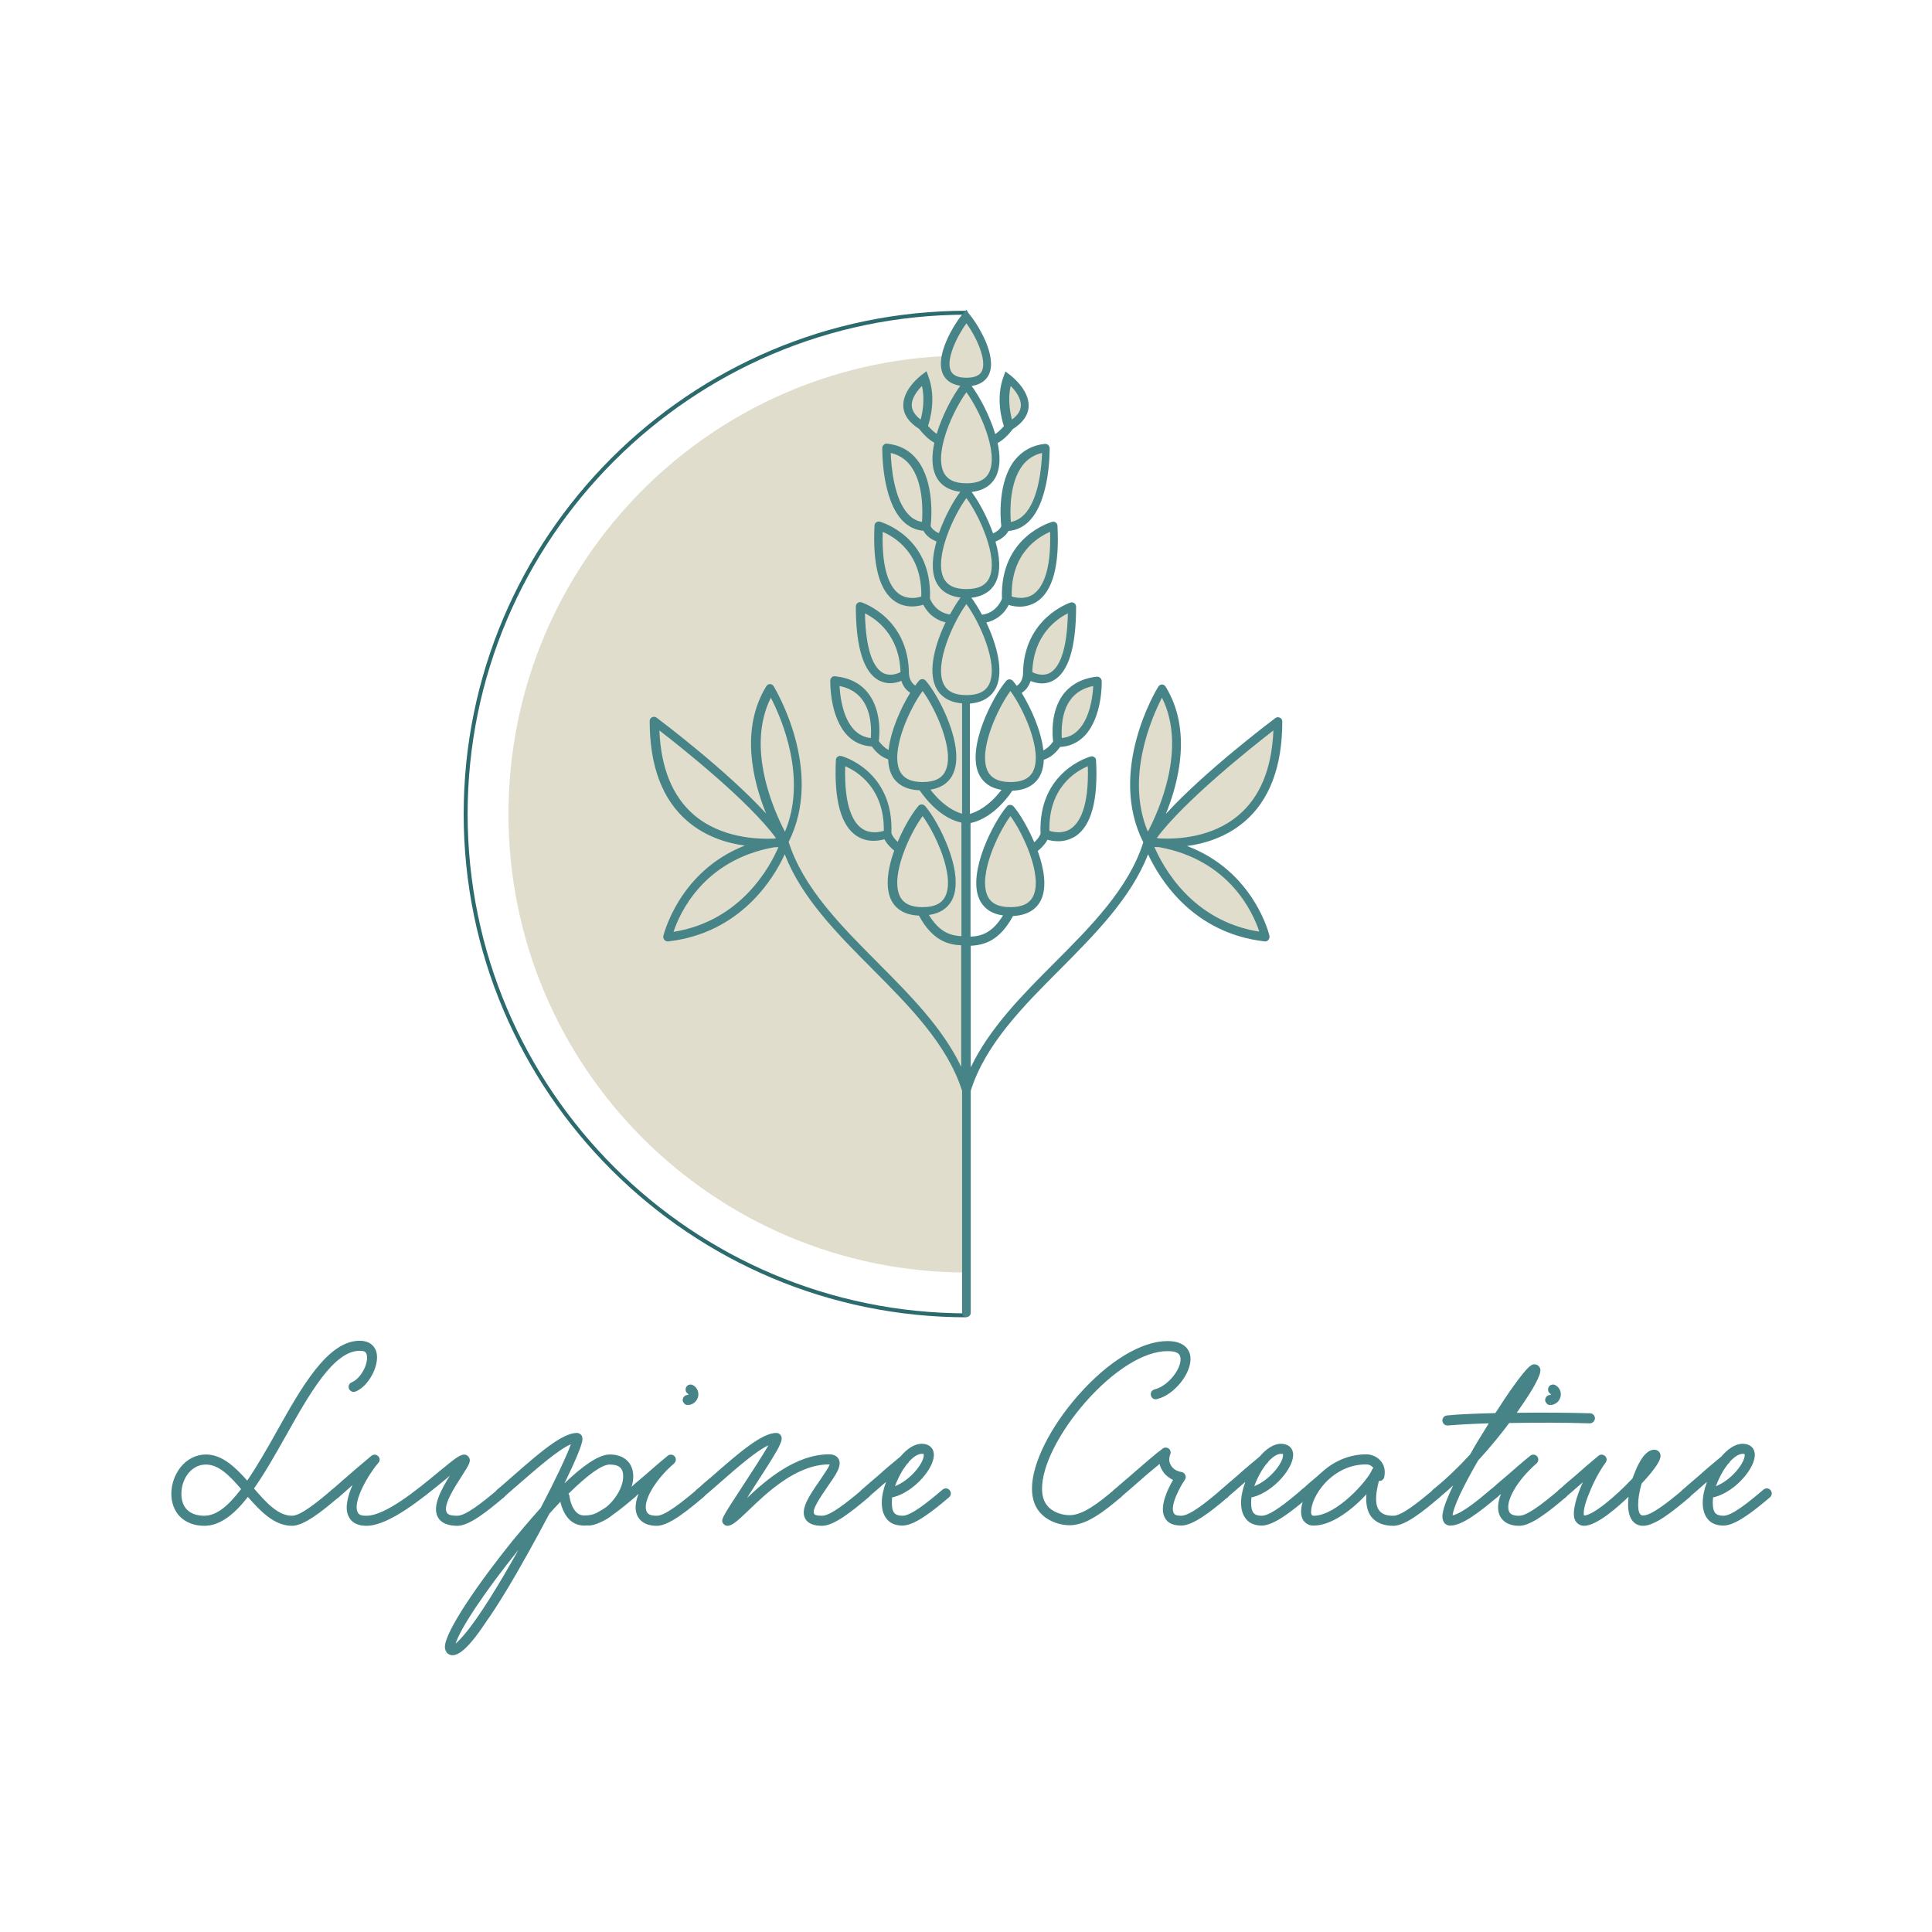 <svg xmlns="http://www.w3.org/2000/svg" xmlns:xlink="http://www.w3.org/1999/xlink" width="500" zoomAndPan="magnify" viewBox="0 0 375 375" height="500" preserveAspectRatio="xMidYMid meet" version="1.0"><defs><g/><clipPath id="9cb78568f6"><path d="M 90 60 L 188 60 L 188 256 L 90 256 Z M 90 60 " clip-rule="nonzero"/></clipPath><clipPath id="1879d0b12e"><path d="M 90.051 255.758 L 89.945 60.008 L 187.445 59.953 L 187.551 255.703 Z M 90.051 255.758 " clip-rule="nonzero"/></clipPath><clipPath id="6170081e14"><path d="M 90.051 255.758 L 89.945 60.008 L 320.195 59.883 L 320.301 255.633 Z M 90.051 255.758 " clip-rule="nonzero"/></clipPath><clipPath id="8a91a418d7"><path d="M 98 68 L 188 68 L 188 247 L 98 247 Z M 98 68 " clip-rule="nonzero"/></clipPath><clipPath id="3283431b71"><path d="M 90.051 255.758 L 89.945 60.008 L 187.445 59.953 L 187.551 255.703 Z M 90.051 255.758 " clip-rule="nonzero"/></clipPath><clipPath id="8e6e22fa3a"><path d="M 90.051 255.758 L 89.945 60.008 L 320.195 59.883 L 320.301 255.633 Z M 90.051 255.758 " clip-rule="nonzero"/></clipPath><clipPath id="fa420768d7"><path d="M 126.102 60 L 249 60 L 249 255.746 L 126.102 255.746 Z M 126.102 60 " clip-rule="nonzero"/></clipPath></defs><g clip-path="url(#9cb78568f6)"><g clip-path="url(#1879d0b12e)"><g clip-path="url(#6170081e14)"><path fill="#2b6b6e" d="M 90 158.051 C 90.027 211.918 133.871 255.715 187.738 255.688 L 319.887 255.617 C 320.098 255.617 320.27 255.445 320.27 255.234 L 320.164 60.629 C 320.164 60.418 319.992 60.246 319.781 60.246 L 187.633 60.316 C 133.766 60.34 89.969 104.191 90 158.051 Z M 319.398 61.012 L 319.504 254.852 L 187.738 254.922 C 134.293 254.949 90.793 211.496 90.766 158.051 C 90.734 104.609 134.191 61.105 187.633 61.078 L 319.398 61.008 Z M 319.398 61.012 " fill-opacity="1" fill-rule="nonzero"/></g></g></g><g clip-path="url(#8a91a418d7)"><g clip-path="url(#3283431b71)"><g clip-path="url(#8e6e22fa3a)"><path fill="#e1ddcc" d="M 187.637 69.008 L 311.477 68.941 L 311.574 246.926 L 187.734 246.992 C 138.582 247.02 98.719 207.199 98.695 158.047 C 98.668 108.902 138.488 69.035 187.637 69.008 Z M 187.637 69.008 " fill-opacity="1" fill-rule="nonzero"/></g></g></g><path fill="#e1ddcc" d="M 200.453 164.801 C 202.645 170.523 203.062 176.918 196.121 176.918 C 185.18 176.918 192.5 161.18 196.121 157.016 C 197.426 158.527 199.191 161.559 200.453 164.801 Z M 196.121 152.637 C 207.062 152.637 199.738 136.898 196.121 132.734 C 192.5 136.898 185.18 152.637 196.121 152.637 Z M 202.855 161.855 C 202.855 161.855 212.91 166.652 211.941 147.547 C 211.941 147.547 202.266 150.07 202.855 161.855 Z M 195.531 116.363 C 195.531 116.363 205.59 121.164 204.621 102.059 C 204.621 102.102 194.984 104.582 195.531 116.363 Z M 208.156 117.797 C 208.156 117.797 199.527 120.488 199.527 130.969 C 199.527 130.969 208.156 136.816 208.156 117.797 Z M 205.379 144.137 C 213.332 144.137 213.078 132.188 213.078 132.188 C 203.484 133.238 205.379 144.137 205.379 144.137 Z M 195.406 102.184 C 203.359 102.184 203.105 86.91 203.105 86.91 C 193.512 87.961 195.406 102.184 195.406 102.184 Z M 195.742 73.445 C 194.102 77.945 195.953 82.785 195.953 82.785 C 202.98 78.746 195.742 73.445 195.742 73.445 Z M 225.535 133.703 C 225.535 133.703 215.73 149.691 222.758 163.285 C 222.758 163.285 233.234 146.242 225.535 133.703 Z M 224.988 163.578 C 230.922 163.875 248.047 162.781 248.047 140.016 C 248.047 140.016 228.773 154.488 223.051 163.285 C 222.926 163.285 222.84 163.242 222.715 163.242 C 222.715 163.242 227.809 179.82 245.566 181.84 C 245.605 181.883 242.199 166.652 224.988 163.578 Z M 191.746 123.141 C 191.703 123.016 191.617 122.844 191.574 122.719 C 191.449 122.426 191.324 122.172 191.238 121.918 C 191.113 121.668 190.988 121.371 190.859 121.121 C 190.734 120.867 190.609 120.617 190.48 120.363 C 189.516 118.469 188.461 116.871 187.621 115.902 C 186.777 116.871 185.727 118.469 184.758 120.363 C 184.633 120.617 184.508 120.867 184.379 121.121 C 184.254 121.371 184.129 121.668 184 121.918 C 183.875 122.172 183.75 122.469 183.664 122.719 C 183.625 122.844 183.539 123.016 183.496 123.141 C 181.141 128.988 180.469 135.766 187.664 135.766 C 194.859 135.766 194.059 128.988 191.746 123.141 Z M 187.578 115.23 C 194.73 115.23 194.059 108.453 191.746 102.605 C 191.703 102.48 191.617 102.312 191.574 102.184 C 191.449 101.891 191.324 101.637 191.238 101.387 C 191.113 101.133 190.988 100.836 190.859 100.586 C 190.734 100.332 190.609 100.082 190.48 99.828 C 189.516 97.934 188.461 96.336 187.621 95.367 C 186.777 96.336 185.727 97.934 184.758 99.828 C 184.633 100.082 184.508 100.332 184.379 100.586 C 184.254 100.836 184.129 101.133 184 101.387 C 183.875 101.637 183.75 101.934 183.664 102.184 C 183.625 102.312 183.539 102.48 183.496 102.605 C 181.098 108.414 180.426 115.23 187.578 115.23 Z M 187.578 94.652 C 194.73 94.652 194.059 87.879 191.746 82.027 C 191.703 81.902 191.617 81.734 191.574 81.605 C 191.449 81.312 191.324 81.059 191.238 80.809 C 191.113 80.555 190.988 80.262 190.859 80.008 C 190.734 79.754 190.609 79.504 190.48 79.25 C 189.516 77.355 188.461 75.758 187.621 74.789 C 186.777 75.758 185.727 77.355 184.758 79.25 C 184.633 79.504 184.508 79.754 184.379 80.008 C 184.254 80.262 184.129 80.555 184 80.809 C 183.875 81.059 183.75 81.355 183.664 81.605 C 183.625 81.734 183.539 81.902 183.496 82.027 C 181.098 87.879 180.426 94.652 187.578 94.652 Z M 179.035 152.637 C 189.977 152.637 182.656 136.898 179.035 132.734 C 175.461 136.898 168.137 152.637 179.035 152.637 Z M 163.215 147.547 C 162.246 166.652 172.305 161.855 172.305 161.855 C 172.895 150.07 163.215 147.547 163.215 147.547 Z M 179.625 116.363 C 180.172 104.582 170.535 102.059 170.535 102.059 C 169.57 121.164 179.625 116.363 179.625 116.363 Z M 167.043 117.797 C 167.043 136.816 175.672 130.969 175.672 130.969 C 175.629 120.488 167.043 117.797 167.043 117.797 Z M 169.777 144.137 C 169.777 144.137 171.672 133.238 162.078 132.188 C 162.078 132.188 161.824 144.137 169.777 144.137 Z M 179.75 102.184 C 179.75 102.184 181.645 87.961 172.051 86.91 C 172.051 86.91 171.797 102.184 179.75 102.184 Z M 174.703 164.801 C 172.516 170.523 172.094 176.918 179.035 176.918 C 189.977 176.918 182.656 161.18 179.035 157.016 C 177.73 158.527 175.965 161.559 174.703 164.801 Z M 152.398 163.285 C 159.426 149.691 149.621 133.703 149.621 133.703 C 141.922 146.242 152.398 163.285 152.398 163.285 Z M 127.109 140.016 C 127.109 162.781 144.234 163.875 150.168 163.578 C 133 166.652 129.551 181.84 129.551 181.84 C 147.309 179.82 152.398 163.242 152.398 163.242 C 152.273 163.242 152.188 163.285 152.062 163.285 C 146.383 154.488 127.109 140.016 127.109 140.016 Z M 179.203 82.742 C 179.203 82.742 181.098 77.902 179.414 73.402 C 179.414 73.445 172.219 78.746 179.203 82.742 Z M 187.578 74.16 C 195.363 74.16 190.145 64.355 187.578 61.41 C 185.012 64.355 179.793 74.16 187.578 74.16 Z M 187.578 74.16 " fill-opacity="1" fill-rule="nonzero"/><g clip-path="url(#fa420768d7)"><path fill="#468487" d="M 230.414 164.211 C 233.867 163.746 237.992 162.484 241.484 159.539 C 246.406 155.375 248.891 148.809 248.891 140.055 C 248.891 139.719 248.719 139.426 248.426 139.297 C 248.133 139.172 247.793 139.172 247.543 139.383 C 246.867 139.887 233.949 149.609 226.293 157.98 C 228.816 151.754 231.383 141.656 226.25 133.281 C 226.082 133.027 225.828 132.859 225.535 132.859 C 225.238 132.859 224.988 133.027 224.82 133.281 C 224.398 133.953 214.93 149.652 221.914 163.496 C 219.098 172.414 211.73 179.82 204.621 186.934 C 198.395 193.16 192.039 199.598 188.422 207.172 L 188.422 183.566 C 191.07 183.441 194.016 182.598 196.625 177.801 C 199.992 177.633 201.465 175.992 202.098 174.605 C 203.23 172.121 202.645 168.543 201.422 165.18 C 201.969 164.715 202.812 163.957 203.316 162.988 C 203.863 163.156 204.578 163.285 205.422 163.285 C 206.43 163.285 207.609 163.031 208.746 162.316 C 211.816 160.297 213.164 155.332 212.742 147.59 C 212.742 147.336 212.617 147.082 212.406 146.957 C 212.195 146.832 211.941 146.746 211.691 146.832 C 211.605 146.875 201.465 149.609 201.969 161.812 C 201.758 162.441 201.254 163.031 200.75 163.496 C 199.488 160.508 197.887 157.855 196.711 156.508 C 196.375 156.129 195.742 156.129 195.449 156.508 C 192.797 159.582 187.746 169.43 190.102 174.562 C 190.691 175.824 191.953 177.34 194.691 177.676 C 192.629 181.043 190.523 181.715 188.379 181.801 L 188.379 159.75 C 189.895 159.453 193.219 158.234 196.5 153.48 C 199.906 153.352 201.379 151.672 202.012 150.281 C 202.391 149.441 202.559 148.473 202.602 147.461 C 203.402 147.211 204.621 146.621 205.758 144.98 C 207.609 144.895 209.164 144.18 210.469 142.875 C 213.961 139.297 213.879 132.48 213.836 132.188 C 213.836 131.934 213.711 131.723 213.543 131.555 C 213.375 131.387 213.121 131.344 212.91 131.344 C 210.09 131.641 207.902 132.82 206.387 134.754 C 203.906 138.078 204.242 142.625 204.41 143.926 C 203.695 144.938 203.023 145.398 202.516 145.652 C 202.098 141.824 200.117 137.445 198.309 134.5 C 198.941 134.082 199.656 133.367 200.035 132.188 C 200.625 132.398 201.379 132.648 202.223 132.648 C 202.895 132.648 203.652 132.523 204.41 132.102 C 207.355 130.547 208.871 125.707 208.871 117.754 C 208.871 117.5 208.746 117.25 208.535 117.082 C 208.324 116.914 208.031 116.871 207.777 116.953 C 207.691 116.996 198.602 119.941 198.562 130.883 C 198.477 132.145 197.848 132.82 197.34 133.113 C 197.09 132.734 196.836 132.441 196.582 132.145 C 196.246 131.766 195.617 131.766 195.32 132.145 C 192.672 135.219 187.621 145.062 189.977 150.199 C 190.566 151.461 191.785 152.891 194.395 153.312 C 191.871 156.594 189.473 157.645 188.25 157.98 L 188.25 136.562 C 191.367 136.312 192.754 134.711 193.387 133.367 C 194.859 130.082 193.387 124.949 191.449 120.824 C 192.711 120.531 194.605 119.73 195.785 117.418 C 196.332 117.586 197.09 117.754 197.93 117.754 C 198.941 117.754 200.117 117.5 201.254 116.785 C 204.328 114.766 205.672 109.801 205.254 102.059 C 205.254 101.805 205.125 101.555 204.914 101.426 C 204.703 101.258 204.453 101.215 204.199 101.301 C 204.117 101.344 194.016 104.078 194.48 116.238 C 193.426 118.68 191.492 119.227 190.609 119.312 C 189.895 118.008 189.176 116.871 188.547 116.027 C 191.449 115.691 192.754 114.176 193.344 112.871 C 194.27 110.812 194.059 107.992 193.219 105.129 C 194.016 104.793 195.152 104.16 195.742 103.066 C 197.258 102.941 198.602 102.309 199.738 101.176 C 203.863 97.008 203.738 87.371 203.738 86.992 C 203.738 86.742 203.609 86.531 203.441 86.363 C 203.273 86.195 203.023 86.152 202.812 86.152 C 200.371 86.406 198.434 87.5 196.961 89.309 C 193.598 93.602 194.184 100.797 194.352 102.141 C 194.059 102.816 193.344 103.277 192.754 103.531 C 191.617 100.332 189.934 97.262 188.59 95.492 C 191.492 95.156 192.797 93.641 193.387 92.336 C 194.184 90.613 194.145 88.34 193.637 85.984 C 194.312 85.648 195.406 84.848 196.582 83.289 C 198.52 82.07 199.57 80.598 199.656 78.914 C 199.824 75.633 196.203 72.898 196.035 72.77 L 195.152 72.098 L 194.773 73.148 C 193.258 77.23 194.438 81.48 194.859 82.703 C 194.184 83.5 193.598 83.965 193.176 84.258 C 192.082 80.598 190.102 76.938 188.59 74.918 C 190.609 74.621 191.535 73.57 191.953 72.688 C 193.637 69.023 189.684 62.754 188.043 60.863 L 187.578 60.105 L 186.949 60.82 C 185.305 62.715 181.352 68.984 183.035 72.645 C 183.453 73.527 184.379 74.578 186.398 74.875 C 184.887 76.895 182.906 80.555 181.812 84.215 C 181.395 83.922 180.805 83.457 180.129 82.66 C 180.551 81.398 181.73 77.188 180.215 73.105 L 179.836 72.055 L 178.953 72.727 C 178.785 72.855 175.164 75.547 175.332 78.871 C 175.418 80.555 176.469 82.027 178.406 83.25 C 179.625 84.805 180.719 85.605 181.352 85.941 C 180.848 88.297 180.805 90.527 181.602 92.297 C 182.191 93.602 183.496 95.113 186.398 95.453 C 185.055 97.219 183.371 100.289 182.234 103.488 C 181.645 103.234 180.93 102.773 180.637 102.102 C 180.805 100.754 181.395 93.559 178.027 89.266 C 176.598 87.414 174.617 86.363 172.176 86.109 C 171.926 86.066 171.715 86.152 171.547 86.32 C 171.379 86.488 171.25 86.699 171.25 86.953 C 171.25 87.371 171.125 96.965 175.25 101.133 C 176.387 102.27 177.73 102.898 179.246 103.027 C 179.836 104.16 180.973 104.793 181.773 105.086 C 180.973 107.906 180.719 110.77 181.645 112.832 C 182.234 114.137 183.539 115.648 186.441 115.988 C 185.812 116.828 185.098 117.965 184.379 119.27 C 183.496 119.141 181.562 118.637 180.508 116.195 C 180.973 104.035 170.871 101.301 170.789 101.258 C 170.535 101.176 170.285 101.258 170.074 101.387 C 169.863 101.555 169.738 101.762 169.738 102.016 C 169.359 109.758 170.703 114.723 173.734 116.742 C 174.871 117.5 176.047 117.711 177.059 117.711 C 177.898 117.711 178.656 117.543 179.203 117.375 C 180.426 119.691 182.277 120.531 183.539 120.785 C 181.562 124.906 180.09 130.043 181.602 133.324 C 182.234 134.672 183.625 136.27 186.738 136.523 L 186.738 157.941 C 185.516 157.602 183.117 156.551 180.594 153.27 C 183.246 152.848 184.465 151.418 185.012 150.156 C 187.367 144.98 182.32 135.133 179.668 132.102 C 179.332 131.723 178.699 131.723 178.406 132.102 C 178.152 132.355 177.941 132.691 177.648 133.07 C 177.184 132.777 176.555 132.102 176.426 130.84 C 176.387 119.898 167.34 116.953 167.211 116.914 C 166.961 116.828 166.664 116.871 166.453 117.039 C 166.242 117.207 166.117 117.461 166.117 117.711 C 166.117 125.664 167.633 130.461 170.578 132.062 C 171.336 132.441 172.051 132.609 172.766 132.609 C 173.609 132.609 174.367 132.398 174.953 132.145 C 175.332 133.367 176.047 134.082 176.68 134.461 C 174.871 137.363 172.895 141.781 172.473 145.57 C 171.969 145.316 171.293 144.812 170.578 143.844 C 170.746 142.539 171.082 137.996 168.602 134.672 C 167.129 132.691 164.941 131.555 162.078 131.262 C 161.824 131.219 161.617 131.305 161.445 131.473 C 161.277 131.641 161.152 131.852 161.152 132.102 C 161.152 132.398 161.027 139.215 164.52 142.793 C 165.781 144.098 167.379 144.77 169.23 144.895 C 170.367 146.496 171.59 147.125 172.387 147.379 C 172.43 148.387 172.598 149.355 172.977 150.199 C 173.609 151.629 175.121 153.27 178.488 153.395 C 181.812 158.152 185.098 159.371 186.609 159.664 L 186.609 181.715 C 184.465 181.59 182.359 180.957 180.297 177.59 C 183.035 177.211 184.297 175.738 184.887 174.477 C 187.242 169.301 182.191 159.453 179.543 156.426 C 179.203 156.047 178.574 156.047 178.277 156.426 C 177.102 157.773 175.5 160.422 174.238 163.41 C 173.734 162.949 173.23 162.316 173.02 161.727 C 173.523 149.523 163.383 146.746 163.297 146.746 C 163.047 146.664 162.793 146.746 162.582 146.875 C 162.371 147.043 162.246 147.25 162.246 147.504 C 161.867 155.246 163.215 160.211 166.242 162.23 C 167.379 162.988 168.559 163.199 169.57 163.199 C 170.41 163.199 171.168 163.031 171.672 162.906 C 172.176 163.875 173.02 164.672 173.566 165.094 C 172.344 168.461 171.797 172.035 172.895 174.52 C 173.523 175.91 174.996 177.59 178.363 177.719 C 180.973 182.516 183.918 183.355 186.57 183.484 L 186.57 207.09 C 182.992 199.516 176.598 193.117 170.367 186.848 C 163.258 179.695 155.891 172.332 153.074 163.41 C 160.016 149.609 150.547 133.871 150.168 133.195 C 150 132.945 149.75 132.777 149.453 132.777 C 149.16 132.777 148.906 132.945 148.738 133.195 C 143.605 141.57 146.172 151.672 148.695 157.898 C 141.039 149.523 128.121 139.805 127.445 139.297 C 127.195 139.09 126.855 139.09 126.562 139.215 C 126.27 139.34 126.102 139.637 126.102 139.973 C 126.102 148.727 128.582 155.289 133.508 159.453 C 137 162.402 141.082 163.664 144.574 164.125 C 131.738 169.133 128.793 181.547 128.75 181.672 C 128.707 181.926 128.75 182.219 128.961 182.43 C 129.129 182.598 129.34 182.727 129.594 182.727 C 129.633 182.727 129.633 182.727 129.676 182.727 C 143.73 181.125 150.168 170.523 152.316 165.809 C 155.598 174.309 162.582 181.293 169.359 188.113 C 176.512 195.309 183.875 202.715 186.738 211.719 L 186.738 254.809 C 186.738 255.27 187.117 255.648 187.578 255.648 C 188.043 255.648 188.422 255.27 188.422 254.809 L 188.422 211.719 C 191.238 202.715 198.645 195.266 205.801 188.113 C 212.574 181.293 219.559 174.266 222.84 165.809 C 225.031 170.523 231.426 181.125 245.48 182.727 C 245.523 182.727 245.566 182.727 245.566 182.727 C 245.816 182.727 246.027 182.641 246.195 182.43 C 246.363 182.219 246.449 181.969 246.406 181.672 C 246.406 181.547 243.461 169.133 230.414 164.211 Z M 211.145 148.727 C 211.395 156.719 209.504 159.707 207.859 160.844 C 206.305 161.895 204.496 161.516 203.695 161.266 C 203.484 152.848 208.828 149.691 211.145 148.727 Z M 191.66 173.848 C 189.895 169.934 193.555 161.895 196.121 158.402 C 198.688 161.895 202.348 169.977 200.582 173.848 C 199.906 175.359 198.434 176.078 196.121 176.078 C 193.805 176.078 192.332 175.359 191.66 173.848 Z M 207.82 135.766 C 208.828 134.418 210.301 133.535 212.195 133.156 C 212.109 135.047 211.605 139.34 209.293 141.699 C 208.406 142.625 207.355 143.129 206.094 143.254 C 206.008 141.738 205.969 138.246 207.82 135.766 Z M 207.273 119.059 C 207.105 127.094 205.293 129.789 203.738 130.629 C 202.434 131.305 201.043 130.797 200.371 130.461 C 200.582 123.223 205.125 120.109 207.273 119.059 Z M 191.66 149.566 C 189.895 145.652 193.555 137.617 196.121 134.121 C 198.688 137.617 202.348 145.695 200.582 149.566 C 199.906 151.082 198.434 151.797 196.121 151.797 C 193.805 151.797 192.332 151.039 191.66 149.566 Z M 203.82 103.234 C 204.074 111.23 202.18 114.219 200.539 115.355 C 198.98 116.406 197.172 116.027 196.375 115.777 C 196.164 107.359 201.551 104.203 203.82 103.234 Z M 198.52 90.277 C 199.488 89.055 200.75 88.258 202.266 87.918 C 202.18 90.402 201.676 96.965 198.773 99.91 C 198.016 100.668 197.172 101.133 196.203 101.301 C 196.035 99.238 195.91 93.641 198.52 90.277 Z M 196.164 74.918 C 197.129 75.844 198.227 77.355 198.141 78.789 C 198.098 79.754 197.508 80.641 196.414 81.438 C 196.078 80.094 195.574 77.527 196.164 74.918 Z M 176.973 78.789 C 176.891 77.273 178.07 75.801 178.953 74.918 C 179.543 77.484 179.078 80.051 178.699 81.438 C 177.648 80.641 177.059 79.754 176.973 78.789 Z M 172.895 87.918 C 174.406 88.258 175.672 89.055 176.637 90.277 C 179.246 93.602 179.121 99.238 178.953 101.301 C 177.984 101.133 177.145 100.711 176.387 99.91 C 173.48 96.965 172.977 90.402 172.895 87.918 Z M 174.617 115.355 C 172.977 114.262 171.082 111.23 171.336 103.234 C 173.609 104.203 178.996 107.359 178.824 115.777 C 177.984 116.07 176.219 116.406 174.617 115.355 Z M 171.418 130.629 C 169.863 129.789 168.055 127.094 167.887 119.059 C 170.031 120.109 174.574 123.223 174.785 130.461 C 174.113 130.797 172.723 131.305 171.418 130.629 Z M 162.961 133.156 C 164.855 133.535 166.328 134.418 167.34 135.766 C 169.191 138.246 169.148 141.738 169.02 143.254 C 167.758 143.129 166.707 142.582 165.824 141.699 C 163.551 139.34 163.047 135.09 162.961 133.156 Z M 174.617 149.566 C 172.852 145.652 176.512 137.617 179.078 134.121 C 181.645 137.617 185.305 145.695 183.539 149.566 C 182.867 151.082 181.395 151.797 179.078 151.797 C 176.766 151.797 175.293 151.039 174.617 149.566 Z M 167.34 160.844 C 165.695 159.75 163.805 156.719 164.055 148.727 C 166.328 149.691 171.672 152.934 171.547 161.266 C 170.664 161.516 168.895 161.895 167.34 160.844 Z M 174.617 173.848 C 172.852 169.934 176.512 161.895 179.078 158.402 C 181.645 161.895 185.305 169.977 183.539 173.848 C 182.867 175.359 181.395 176.078 179.078 176.078 C 176.766 176.078 175.293 175.359 174.617 173.848 Z M 149.621 135.426 C 151.602 139.258 156.777 150.953 152.359 161.434 C 150.211 157.352 144.742 145.148 149.621 135.426 Z M 134.77 158.234 C 130.559 154.656 128.289 149.145 127.992 141.781 C 132.285 145.105 145.332 155.457 150.633 162.695 C 150.465 162.738 150.297 162.738 150.129 162.781 C 146.844 162.906 139.945 162.609 134.77 158.234 Z M 130.73 180.875 C 131.906 177.297 136.492 166.945 150.211 164.461 C 150.547 164.461 150.844 164.422 151.094 164.422 C 149.496 168.164 143.859 178.77 130.73 180.875 Z M 184.547 71.973 C 183.539 69.781 185.77 65.238 187.578 62.754 C 189.387 65.195 191.574 69.781 190.609 71.973 C 190.441 72.309 189.977 73.316 187.578 73.316 C 185.18 73.316 184.719 72.309 184.547 71.973 Z M 183.117 91.582 C 181.352 87.668 185.012 79.629 187.578 76.137 C 190.145 79.629 193.805 87.707 192.039 91.582 C 191.367 93.094 189.895 93.809 187.578 93.809 C 185.266 93.809 183.832 93.094 183.117 91.582 Z M 183.117 112.113 C 181.352 108.203 185.012 100.164 187.578 96.672 C 190.145 100.164 193.805 108.242 192.039 112.113 C 191.367 113.629 189.895 114.344 187.578 114.344 C 185.266 114.344 183.832 113.629 183.117 112.113 Z M 183.117 132.691 C 181.352 128.777 185.012 120.742 187.578 117.25 C 190.145 120.742 193.805 128.82 192.039 132.691 C 191.367 134.207 189.895 134.922 187.578 134.922 C 185.266 134.922 183.832 134.207 183.117 132.691 Z M 247.164 141.781 C 246.867 149.145 244.598 154.699 240.391 158.234 C 235.215 162.652 228.312 162.906 225.031 162.738 C 224.863 162.695 224.691 162.695 224.523 162.652 C 229.867 155.457 242.914 145.062 247.164 141.781 Z M 225.535 135.426 C 230.414 145.148 224.945 157.352 222.801 161.434 C 218.383 150.953 223.559 139.258 225.535 135.426 Z M 224.062 164.379 C 224.312 164.422 224.609 164.422 224.945 164.422 C 238.707 166.902 243.25 177.254 244.43 180.832 C 231.301 178.77 225.703 168.164 224.062 164.379 Z M 224.062 164.379 " fill-opacity="1" fill-rule="nonzero"/></g><g fill="#468487" fill-opacity="1"><g transform="translate(32.301, 295.159)"><g><path d="M 40.812 -32.469 C 40.5 -34.031 39.281 -34.922 37.516 -34.922 C 31.281 -34.922 26.188 -25.844 21.391 -17.281 C 19.531 -13.953 17.609 -10.594 15.688 -7.781 C 13.375 -10.344 10.859 -12.844 7.656 -12.844 C 5.734 -12.844 3.969 -11.906 2.719 -10.344 C 1.594 -8.875 0.953 -7.047 0.953 -5.219 C 0.953 -3.547 1.5 -2.016 2.5 -0.922 C 3.656 0.312 5.344 1 7.359 1 C 10.469 1 13.25 -1.312 15.812 -4.609 C 18.25 -1.828 20.938 1 24.391 1 C 26.672 1 30.125 -1.734 33.422 -4.547 C 33.844 -4.859 33.875 -5.5 33.516 -5.922 C 33.203 -6.312 32.562 -6.375 32.141 -6.016 C 29.141 -3.453 26 -0.953 24.391 -0.953 C 21.672 -0.953 19.375 -3.484 17 -6.25 C 19.078 -9.188 21.062 -12.703 23.109 -16.328 C 27.797 -24.688 32.469 -32.969 37.516 -32.969 C 38.453 -32.969 38.766 -32.781 38.906 -32.078 C 39.219 -30.375 37.688 -27.562 35.984 -26.859 C 35.766 -26.766 35.531 -26.578 35.438 -26.344 C 35.344 -26.125 35.344 -25.844 35.438 -25.578 C 35.531 -25.359 35.766 -25.172 35.984 -25.062 C 36.203 -24.969 36.5 -24.969 36.719 -25.062 C 39.188 -26.062 41.297 -29.938 40.812 -32.469 Z M 2.906 -5.219 C 2.906 -8.062 4.766 -10.891 7.656 -10.891 C 10.156 -10.891 12.234 -8.766 14.5 -6.141 C 12.109 -2.984 9.797 -0.953 7.359 -0.953 C 5.062 -0.953 2.906 -2.016 2.906 -5.219 Z M 2.906 -5.219 "/></g></g></g><g fill="#468487" fill-opacity="1"><g transform="translate(64.847, 295.159)"><g><path d="M 33.109 -5.859 C 32.719 -6.344 32.078 -6.375 31.703 -5.984 C 28.656 -3.422 25.516 -0.953 23.922 -0.953 C 22.641 -0.953 22.094 -1.156 21.859 -1.594 C 21.094 -3.016 23.406 -6.5 24.875 -8.797 C 26.219 -10.891 26.609 -11.562 26.188 -12.266 C 25.969 -12.641 25.578 -12.875 25.172 -12.812 C 24.266 -12.781 22.984 -11.656 20.391 -9.547 C 16.172 -6.047 9.984 -0.953 6.281 -0.953 C 5.188 -0.953 4.766 -1.156 4.547 -1.703 C 3.625 -3.719 6.594 -8.906 8.578 -11.203 C 8.938 -11.562 8.938 -12.172 8.547 -12.516 C 8.203 -12.875 7.656 -12.906 7.266 -12.609 C 6.25 -11.75 5.188 -10.859 4.125 -9.953 L 2.656 -8.672 C 2.312 -8.391 1.953 -8.062 1.625 -7.781 C 0.922 -7.172 0.25 -6.594 -0.391 -6.016 C -0.828 -5.703 -0.891 -5.094 -0.578 -4.672 C -0.219 -4.219 0.422 -4.188 0.828 -4.484 C 1.734 -5.281 2.688 -6.078 3.578 -6.922 C 2.625 -4.734 2.047 -2.469 2.781 -0.891 C 3.328 0.359 4.547 1 6.281 1 C 10.688 1 17.328 -4.484 21.641 -8.031 L 22.469 -8.734 C 20.844 -6.109 18.984 -2.812 20.141 -0.672 C 20.781 0.484 22.125 1 23.922 1 C 26.219 1 29.641 -1.734 32.938 -4.516 C 33.359 -4.828 33.391 -5.469 33.109 -5.859 Z M 33.109 -5.859 "/></g></g></g><g fill="#468487" fill-opacity="1"><g transform="translate(96.914, 295.159)"><g><path d="M 26.312 -4.547 C 26.703 -4.891 26.766 -5.5 26.406 -5.922 C 26.188 -6.172 25.875 -6.281 25.578 -6.25 C 25.844 -7.047 26 -7.844 26 -8.578 C 26 -11.234 24.234 -12.844 21.422 -12.844 C 19.172 -12.844 15.875 -10.344 12.641 -7.234 C 14.688 -11.422 16.141 -14.797 16.141 -15.844 C 16.141 -16.047 16.078 -16.266 16.047 -16.391 C 15.875 -16.781 15.469 -17.031 15.047 -17.031 C 12.172 -17.031 7.484 -12.906 2.656 -8.672 C 2.469 -8.516 2.266 -8.359 2.109 -8.203 C 1.281 -7.453 0.422 -6.719 -0.422 -6.016 C -0.828 -5.641 -0.859 -5 -0.484 -4.609 C -0.125 -4.266 0.453 -4.188 0.859 -4.547 L 2.906 -6.344 C 3.266 -6.625 3.625 -6.953 3.938 -7.234 C 7.75 -10.531 11.531 -13.828 13.891 -14.828 C 13.125 -12.672 10.922 -7.969 8.031 -2.469 C 5.703 0.125 3.688 2.562 2.594 3.875 C -3.688 11.656 -10.562 21.453 -10.562 24.531 C -10.562 24.938 -10.406 25.328 -10.188 25.609 C -9.922 25.938 -9.516 26.125 -9.062 26.125 C -7.078 26.125 -4.359 22.344 -2.594 19.688 C -0.25 16.391 2.562 11.719 5.578 6.281 C 6.953 3.812 8.391 1.188 9.734 -1.375 C 10.469 -2.172 11.172 -2.953 11.844 -3.656 C 12 -3.047 12.203 -2.438 12.453 -1.891 C 13.312 -0.031 14.734 0.953 16.484 0.953 C 16.688 0.953 16.875 0.953 17.062 0.922 C 17.156 0.953 17.219 0.953 17.281 0.953 C 17.922 0.953 18.734 0.734 19.531 0.359 C 20.391 0 21.219 -0.484 21.969 -1.094 C 23.344 -2.047 24.844 -3.297 26.312 -4.547 Z M -8.484 23.891 C -7.688 21.094 -2.688 13.578 3.719 5.672 C 0 12.297 -3.938 18.766 -6.812 22.125 C -7.625 23.078 -8.156 23.594 -8.484 23.891 Z M 13.422 -5.219 C 17.125 -8.875 19.906 -10.891 21.422 -10.891 C 23.281 -10.891 24.047 -10.188 24.047 -8.578 C 24.047 -7.047 23.219 -5.219 21.797 -3.625 C 21.484 -3.266 21.125 -2.953 20.781 -2.656 C 20.141 -2.203 19.469 -1.828 18.766 -1.438 C 18.062 -1.125 17.328 -1 16.484 -1 C 14.094 -1 13.641 -4.609 13.641 -4.609 C 13.641 -4.828 13.547 -5.062 13.422 -5.219 Z M 13.422 -5.219 "/></g></g></g><g fill="#468487" fill-opacity="1"><g transform="translate(122.356, 295.159)"><g><path d="M 11.141 -22.438 L 11.141 -23.078 L 11.172 -22.438 C 12.062 -22.469 12.875 -23.078 13.125 -23.984 C 13.375 -24.875 12.969 -25.844 12.172 -26.281 C 11.688 -26.578 11.047 -26.375 10.828 -25.906 C 10.594 -25.453 10.75 -24.875 11.172 -24.625 C 11.266 -24.562 11.266 -24.562 11.266 -24.484 C 11.234 -24.391 11.203 -24.391 11.078 -24.391 C 10.594 -24.359 10.219 -24.016 10.156 -23.5 C 10.109 -23.25 10.25 -22.984 10.406 -22.797 C 10.594 -22.531 10.891 -22.438 11.141 -22.438 Z M 14.406 -5.703 L 14.25 -5.953 C 13.891 -6.344 13.281 -6.375 12.906 -6.016 C 9.859 -3.453 6.719 -0.953 5.125 -0.953 C 3.875 -0.953 3.328 -1.25 3.109 -1.891 C 2.406 -3.75 4.703 -7.844 8.484 -11.109 C 8.906 -11.5 8.938 -12.109 8.578 -12.484 C 8.266 -12.875 7.625 -12.938 7.234 -12.578 C 5.766 -11.391 4.188 -10.016 2.656 -8.672 C 2.078 -8.203 1.531 -7.719 0.953 -7.234 C 0.516 -6.812 0.031 -6.406 -0.422 -6.016 C -0.828 -5.703 -0.859 -5.031 -0.547 -4.641 C -0.188 -4.219 0.453 -4.188 0.828 -4.547 C 1.344 -5 1.891 -5.438 2.406 -5.891 C 2.906 -6.344 3.422 -6.781 3.938 -7.234 L 4.359 -7.594 L 3.422 -8.453 C 1.594 -5.891 0.516 -3.172 1.25 -1.219 C 1.594 -0.25 2.625 1 5.125 1 C 7.422 1 10.828 -1.734 14.125 -4.516 C 14.375 -4.703 14.5 -4.969 14.5 -5.25 C 14.5 -5.375 14.469 -5.531 14.406 -5.672 C 14.406 -5.703 14.406 -5.703 14.406 -5.703 Z M 14.406 -5.703 "/></g></g></g><g fill="#468487" fill-opacity="1"><g transform="translate(135.637, 295.159)"><g><path d="M 33.109 -5.859 L 32.562 -5.5 L 33.078 -5.891 C 32.75 -6.312 32.078 -6.406 31.703 -6.016 C 28.656 -3.453 25.516 -0.953 23.922 -0.953 C 22.891 -0.953 22.5 -1.094 22.375 -1.344 C 21.938 -2.141 23.5 -4.422 24.938 -6.531 C 26.609 -8.906 27.828 -10.656 27.156 -11.938 C 26.859 -12.516 26.219 -12.875 25.297 -12.875 C 18.828 -12.875 13.062 -7.906 9.344 -4.391 L 10.016 -5.438 C 15.328 -13.641 16.516 -15.469 15.969 -16.453 C 15.812 -16.812 15.438 -17.031 15.047 -17.031 C 12.172 -17.031 7.484 -12.906 2.656 -8.672 L 0.953 -7.234 C 0.516 -6.812 0.031 -6.406 -0.422 -6.016 C -0.828 -5.703 -0.859 -5.031 -0.547 -4.641 C -0.188 -4.219 0.453 -4.188 0.828 -4.547 C 1.859 -5.406 2.906 -6.344 3.938 -7.234 C 7.531 -10.375 11.109 -13.516 13.516 -14.625 C 12.391 -12.641 10.078 -9.125 8.391 -6.531 C 4.359 -0.391 4.297 -0.188 4.703 0.516 C 4.891 0.797 5.188 1 5.531 1 C 6.531 1 7.656 -0.094 9.641 -1.984 C 13.188 -5.406 18.953 -10.922 25.297 -10.922 L 25.391 -10.922 C 25.297 -10.438 24.297 -9 23.344 -7.594 C 21.641 -5.125 19.656 -2.344 20.625 -0.453 C 21.156 0.578 22.344 1 23.922 1 C 26.219 1 29.641 -1.734 32.969 -4.547 C 33.109 -4.672 33.297 -4.938 33.297 -5.25 C 33.297 -5.469 33.203 -5.672 33.109 -5.859 Z M 33.109 -5.859 "/></g></g></g><g fill="#468487" fill-opacity="1"><g transform="translate(167.703, 295.159)"><g><path d="M 16.641 -5.891 C 16.328 -6.312 15.688 -6.406 15.234 -6.016 C 12.234 -3.453 9.094 -0.953 7.484 -0.953 C 5.953 -0.953 5.406 -1.594 5.406 -3.484 C 5.406 -3.812 5.438 -4.156 5.469 -4.547 C 5.578 -4.547 5.672 -4.547 5.766 -4.578 C 9.828 -5.641 13.859 -10.406 13.547 -13.062 C 13.422 -14.25 12.484 -14.922 11.203 -14.922 C 9.734 -14.922 8.297 -13.891 7.078 -12.453 C 5.641 -11.266 4.094 -9.984 2.656 -8.672 C 1.828 -7.969 0.953 -7.234 0.125 -6.5 L -0.422 -6.016 C -0.859 -5.672 -0.891 -5 -0.484 -4.609 C -0.359 -4.484 -0.125 -4.297 0.219 -4.297 C 0.453 -4.297 0.672 -4.391 0.828 -4.547 C 1.859 -5.406 2.906 -6.344 3.938 -7.234 C 4.031 -7.328 4.125 -7.422 4.266 -7.484 C 3.75 -6.109 3.453 -4.703 3.453 -3.484 C 3.453 -2.203 3.75 -1.188 4.359 -0.391 C 5.062 0.547 6.172 0.953 7.484 0.953 C 9.766 0.953 13.219 -1.734 16.516 -4.547 C 16.906 -4.891 16.969 -5.469 16.641 -5.891 Z M 6.016 -6.688 C 6.375 -7.719 6.891 -8.766 7.484 -9.766 C 7.781 -10.188 8.062 -10.625 8.391 -11.047 C 8.578 -11.141 8.672 -11.297 8.734 -11.469 C 9.703 -12.484 10.5 -12.969 11.203 -12.969 C 11.594 -12.969 11.594 -12.969 11.594 -12.875 C 11.781 -11.422 9.156 -7.938 6.016 -6.688 Z M 8.359 -11.016 L 8.391 -11.047 C 8.391 -11.016 8.297 -10.953 8.359 -11.016 Z M 8.359 -11.016 "/></g></g></g><g fill="#468487" fill-opacity="1"><g transform="translate(183.352, 295.159)"><g/></g></g><g fill="#468487" fill-opacity="1"><g transform="translate(199.354, 295.159)"><g><path d="M 31.703 -31.797 C 31.594 -32.875 30.828 -34.859 27.25 -34.859 C 22.188 -34.859 15.719 -30.922 9.953 -24.359 C 4.516 -18.219 0.953 -11.109 0.953 -6.25 C 0.953 -4.062 1.625 -2.312 2.984 -1.094 C 4.391 0.25 6.531 0.891 8.266 0.891 C 11.531 0.891 14.984 -1.797 18.281 -4.609 C 18.672 -4.969 18.734 -5.578 18.375 -5.984 C 18.031 -6.406 17.422 -6.438 17 -6.078 C 13.984 -3.516 10.859 -1.062 8.266 -1.062 C 6.953 -1.062 5.344 -1.531 4.297 -2.5 C 3.359 -3.391 2.906 -4.547 2.906 -6.25 C 2.906 -10.625 6.219 -17.188 11.391 -23.078 C 16.906 -29.297 22.766 -32.906 27.25 -32.906 C 29.328 -32.906 29.672 -32.297 29.781 -31.562 C 30 -29.422 27.281 -26.062 24.75 -25.484 C 24.531 -25.422 24.297 -25.266 24.141 -25.062 C 24.016 -24.844 23.984 -24.562 24.047 -24.297 C 24.078 -24.078 24.234 -23.859 24.453 -23.688 C 24.688 -23.562 24.969 -23.531 25.203 -23.594 C 28.562 -24.359 32.047 -28.719 31.703 -31.797 Z M 31.703 -31.797 "/></g></g></g><g fill="#468487" fill-opacity="1"><g transform="translate(216.699, 295.159)"><g><path d="M 21.672 -5.953 C 21.328 -6.312 20.75 -6.375 20.328 -6.016 C 17.328 -3.453 14.188 -0.953 12.578 -0.953 C 11.688 -0.953 11.297 -1.125 11.109 -1.5 C 10.375 -2.953 12.359 -6.594 13.281 -7.938 C 13.484 -8.234 13.516 -8.578 13.344 -8.906 C 13.219 -9.188 12.938 -9.406 12.609 -9.438 C 11.594 -9.641 10.922 -10.078 10.531 -10.828 C 10.188 -11.422 10.156 -12.031 10.438 -12.844 C 10.625 -13.25 10.5 -13.703 10.156 -13.984 C 9.797 -14.25 9.312 -14.25 8.969 -13.984 C 7.359 -12.781 5.641 -11.266 3.906 -9.766 L 2.656 -8.672 C 1.828 -7.969 0.953 -7.234 0.125 -6.5 L -0.422 -6.016 C -0.859 -5.672 -0.891 -5.031 -0.516 -4.641 C -0.188 -4.266 0.453 -4.188 0.828 -4.547 C 1.859 -5.406 2.906 -6.344 3.938 -7.234 C 5.406 -8.547 6.953 -9.859 8.391 -11.016 C 8.453 -10.625 8.609 -10.219 8.844 -9.859 C 9.281 -9.031 10.047 -8.359 10.984 -7.906 C 9.984 -6.172 8.266 -2.688 9.375 -0.609 C 9.922 0.516 11.109 0.953 12.578 0.953 C 14.859 0.953 18.312 -1.734 21.609 -4.547 C 21.766 -4.703 21.906 -4.938 21.969 -5.125 C 22 -5.406 21.906 -5.766 21.672 -5.953 Z M 21.672 -5.953 "/></g></g></g><g fill="#468487" fill-opacity="1"><g transform="translate(237.437, 295.159)"><g><path d="M 16.641 -5.891 C 16.328 -6.312 15.688 -6.406 15.234 -6.016 C 12.234 -3.453 9.094 -0.953 7.484 -0.953 C 5.953 -0.953 5.406 -1.594 5.406 -3.484 C 5.406 -3.812 5.438 -4.156 5.469 -4.547 C 5.578 -4.547 5.672 -4.547 5.766 -4.578 C 9.828 -5.641 13.859 -10.406 13.547 -13.062 C 13.422 -14.25 12.484 -14.922 11.203 -14.922 C 9.734 -14.922 8.297 -13.891 7.078 -12.453 C 5.641 -11.266 4.094 -9.984 2.656 -8.672 C 1.828 -7.969 0.953 -7.234 0.125 -6.5 L -0.422 -6.016 C -0.859 -5.672 -0.891 -5 -0.484 -4.609 C -0.359 -4.484 -0.125 -4.297 0.219 -4.297 C 0.453 -4.297 0.672 -4.391 0.828 -4.547 C 1.859 -5.406 2.906 -6.344 3.938 -7.234 C 4.031 -7.328 4.125 -7.422 4.266 -7.484 C 3.75 -6.109 3.453 -4.703 3.453 -3.484 C 3.453 -2.203 3.75 -1.188 4.359 -0.391 C 5.062 0.547 6.172 0.953 7.484 0.953 C 9.766 0.953 13.219 -1.734 16.516 -4.547 C 16.906 -4.891 16.969 -5.469 16.641 -5.891 Z M 6.016 -6.688 C 6.375 -7.719 6.891 -8.766 7.484 -9.766 C 7.781 -10.188 8.062 -10.625 8.391 -11.047 C 8.578 -11.141 8.672 -11.297 8.734 -11.469 C 9.703 -12.484 10.5 -12.969 11.203 -12.969 C 11.594 -12.969 11.594 -12.969 11.594 -12.875 C 11.781 -11.422 9.156 -7.938 6.016 -6.688 Z M 8.359 -11.016 L 8.391 -11.047 C 8.391 -11.016 8.297 -10.953 8.359 -11.016 Z M 8.359 -11.016 "/></g></g></g><g fill="#468487" fill-opacity="1"><g transform="translate(253.086, 295.159)"><g><path d="M 26.516 -5.891 C 26.188 -6.312 25.516 -6.406 25.125 -6.016 C 22.094 -3.453 18.953 -0.953 17.359 -0.953 C 15.938 -0.953 15.109 -1.281 14.562 -2.047 C 13.609 -3.422 14.094 -5.922 14.562 -7.719 C 14.828 -7.688 15.047 -7.75 15.203 -7.875 C 15.375 -8 15.562 -8.234 15.594 -8.453 C 15.906 -9.922 15.438 -10.984 14.953 -11.531 C 14.281 -12.359 13.219 -12.875 12.109 -12.875 C 9.062 -12.875 6.109 -11.719 3.75 -9.641 L 3.203 -9.156 C 3.016 -9 2.812 -8.844 2.656 -8.672 L 0.953 -7.234 C 0.516 -6.812 0.031 -6.406 -0.422 -6.016 C -0.859 -5.672 -0.891 -5 -0.484 -4.609 C -0.391 -4.516 -0.219 -4.391 0 -4.328 C -0.359 -3.422 -0.547 -2.562 -0.547 -1.797 C -0.547 -1.094 -0.391 -0.391 0 0.094 C 0.484 0.672 1.188 1 1.922 0.953 C 5.438 0.953 9.484 -2.234 12.141 -5.125 C 12 -3.625 12.172 -2.047 13 -0.859 C 13.891 0.359 15.406 1 17.359 1 C 19.656 1 23.078 -1.734 26.375 -4.547 C 26.797 -4.859 26.828 -5.469 26.516 -5.891 Z M 1.406 -1.766 C 1.406 -3.078 2.234 -5.312 4.219 -7.422 C 6.438 -9.703 9.125 -10.922 12.109 -10.922 C 12.641 -10.922 13.062 -10.719 13.422 -10.312 L 13.484 -10.219 C 13.375 -10.109 13.281 -10.016 13.219 -9.859 C 12.359 -7.75 6.312 -0.953 1.891 -0.953 C 1.703 -0.953 1.672 -0.953 1.562 -1.094 C 1.406 -1.312 1.375 -1.469 1.406 -1.766 Z M 1.406 -1.766 "/></g></g></g><g fill="#468487" fill-opacity="1"><g transform="translate(278.592, 295.159)"><g><path d="M 30 -20.844 C 25.516 -20.969 20.484 -21 15.812 -20.938 C 17 -22.641 18.094 -24.266 18.891 -25.609 C 20.719 -28.75 20.422 -29.297 20.328 -29.578 C 20.172 -30.031 19.719 -30.344 19.234 -30.344 C 18.828 -30.344 18.281 -30.453 15.203 -26.156 C 14.125 -24.656 12.906 -22.828 11.656 -20.875 C 7.844 -20.781 4.484 -20.656 2.312 -20.422 C 1.766 -20.391 1.344 -19.953 1.375 -19.375 C 1.438 -18.859 1.828 -18.469 2.375 -18.469 L 2.438 -18.469 C 4.328 -18.641 7.141 -18.797 10.375 -18.891 C 10.047 -18.375 9.734 -17.859 9.438 -17.359 C 8.844 -16.422 7.812 -14.766 6.75 -12.844 C 4.516 -10.406 2.141 -8.125 -0.422 -6.047 C -0.797 -5.703 -0.859 -5.156 -0.609 -4.734 L -0.516 -4.609 C -0.422 -4.516 -0.25 -4.422 -0.156 -4.359 L -0.125 -4.359 L 0.156 -4.297 C 0.422 -4.297 0.672 -4.391 0.828 -4.547 C 1.734 -5.281 2.625 -6.047 3.484 -6.844 C 2.266 -4.359 1.375 -2.078 1.375 -0.797 C 1.375 -0.422 1.469 0 1.703 0.359 C 1.984 0.766 2.5 1 2.984 0.953 C 5.281 0.922 8.703 -1.766 12 -4.547 C 12.391 -4.891 12.453 -5.5 12.109 -5.922 C 11.719 -6.344 11.109 -6.375 10.719 -6.016 C 7.938 -3.656 5.062 -1.375 3.359 -1.031 C 3.484 -2.531 5.219 -6.344 8.297 -11.656 C 10.859 -14.469 12.969 -17.094 14.344 -18.953 C 19.406 -19.047 25.031 -19.047 30 -18.891 C 30.516 -18.891 30.922 -19.312 30.984 -19.812 C 31.016 -20.359 30.578 -20.844 30 -20.844 Z M 30 -20.844 "/></g></g></g><g fill="#468487" fill-opacity="1"><g transform="translate(289.761, 295.159)"><g><path d="M 11.141 -22.438 L 11.141 -23.078 L 11.172 -22.438 C 12.062 -22.469 12.875 -23.078 13.125 -23.984 C 13.375 -24.875 12.969 -25.844 12.172 -26.281 C 11.688 -26.578 11.047 -26.375 10.828 -25.906 C 10.594 -25.453 10.75 -24.875 11.172 -24.625 C 11.266 -24.562 11.266 -24.562 11.266 -24.484 C 11.234 -24.391 11.203 -24.391 11.078 -24.391 C 10.594 -24.359 10.219 -24.016 10.156 -23.5 C 10.109 -23.25 10.25 -22.984 10.406 -22.797 C 10.594 -22.531 10.891 -22.438 11.141 -22.438 Z M 14.406 -5.703 L 14.25 -5.953 C 13.891 -6.344 13.281 -6.375 12.906 -6.016 C 9.859 -3.453 6.719 -0.953 5.125 -0.953 C 3.875 -0.953 3.328 -1.25 3.109 -1.891 C 2.406 -3.75 4.703 -7.844 8.484 -11.109 C 8.906 -11.5 8.938 -12.109 8.578 -12.484 C 8.266 -12.875 7.625 -12.938 7.234 -12.578 C 5.766 -11.391 4.188 -10.016 2.656 -8.672 C 2.078 -8.203 1.531 -7.719 0.953 -7.234 C 0.516 -6.812 0.031 -6.406 -0.422 -6.016 C -0.828 -5.703 -0.859 -5.031 -0.547 -4.641 C -0.188 -4.219 0.453 -4.188 0.828 -4.547 C 1.344 -5 1.891 -5.438 2.406 -5.891 C 2.906 -6.344 3.422 -6.781 3.938 -7.234 L 4.359 -7.594 L 3.422 -8.453 C 1.594 -5.891 0.516 -3.172 1.25 -1.219 C 1.594 -0.25 2.625 1 5.125 1 C 7.422 1 10.828 -1.734 14.125 -4.516 C 14.375 -4.703 14.5 -4.969 14.5 -5.25 C 14.5 -5.375 14.469 -5.531 14.406 -5.672 C 14.406 -5.703 14.406 -5.703 14.406 -5.703 Z M 14.406 -5.703 "/></g></g></g><g fill="#468487" fill-opacity="1"><g transform="translate(303.042, 295.159)"><g><path d="M 25.062 -5.859 L 24.531 -5.5 L 24.969 -5.953 C 24.625 -6.312 24.047 -6.375 23.625 -6.016 C 20.625 -3.484 17.453 -1 15.875 -1 C 15.109 -1 14.922 -1.953 14.922 -3.172 C 14.922 -4.328 15.172 -5.734 15.594 -7.203 C 17.422 -9.156 19.266 -11.391 19.266 -12.547 C 19.266 -12.875 19.172 -13.188 18.922 -13.422 C 18.734 -13.641 18.375 -13.766 18.062 -13.766 C 16.266 -13.766 15.016 -11.141 14.438 -9.766 C 14.219 -9.25 14.016 -8.703 13.828 -8.203 C 10.312 -4.453 6.047 -1 4.422 -1 C 4.219 -1.625 4.516 -3.203 5.469 -5.438 C 6.344 -7.688 7.594 -9.922 8.609 -11.266 C 8.906 -11.688 8.875 -12.234 8.484 -12.547 C 8.125 -12.875 7.625 -12.906 7.234 -12.609 C 5.734 -11.359 4.156 -10.016 2.656 -8.672 L 0.953 -7.234 C 0.516 -6.812 0.031 -6.406 -0.422 -6.016 C -0.828 -5.703 -0.859 -5.062 -0.547 -4.641 C -0.422 -4.484 -0.156 -4.391 0 -4.328 L 0.188 -4.297 C 0.422 -4.297 0.672 -4.391 0.828 -4.547 C 1.859 -5.406 2.906 -6.344 3.938 -7.234 L 4.188 -7.453 C 2.906 -4.641 1.984 -1.531 2.688 -0.062 C 3.047 0.609 3.719 1 4.422 1 C 6.922 1 11.109 -2.781 13.062 -4.641 C 13 -4.156 12.969 -3.656 12.969 -3.172 C 12.969 0.422 14.828 1 15.875 1 C 18.156 1 21.578 -1.734 24.906 -4.547 C 25.094 -4.703 25.203 -4.938 25.234 -5.156 C 25.266 -5.375 25.234 -5.609 25.062 -5.859 Z M 25.062 -5.859 "/></g></g></g><g fill="#468487" fill-opacity="1"><g transform="translate(327.044, 295.159)"><g><path d="M 16.641 -5.891 C 16.328 -6.312 15.688 -6.406 15.234 -6.016 C 12.234 -3.453 9.094 -0.953 7.484 -0.953 C 5.953 -0.953 5.406 -1.594 5.406 -3.484 C 5.406 -3.812 5.438 -4.156 5.469 -4.547 C 5.578 -4.547 5.672 -4.547 5.766 -4.578 C 9.828 -5.641 13.859 -10.406 13.547 -13.062 C 13.422 -14.25 12.484 -14.922 11.203 -14.922 C 9.734 -14.922 8.297 -13.891 7.078 -12.453 C 5.641 -11.266 4.094 -9.984 2.656 -8.672 C 1.828 -7.969 0.953 -7.234 0.125 -6.5 L -0.422 -6.016 C -0.859 -5.672 -0.891 -5 -0.484 -4.609 C -0.359 -4.484 -0.125 -4.297 0.219 -4.297 C 0.453 -4.297 0.672 -4.391 0.828 -4.547 C 1.859 -5.406 2.906 -6.344 3.938 -7.234 C 4.031 -7.328 4.125 -7.422 4.266 -7.484 C 3.75 -6.109 3.453 -4.703 3.453 -3.484 C 3.453 -2.203 3.75 -1.188 4.359 -0.391 C 5.062 0.547 6.172 0.953 7.484 0.953 C 9.766 0.953 13.219 -1.734 16.516 -4.547 C 16.906 -4.891 16.969 -5.469 16.641 -5.891 Z M 6.016 -6.688 C 6.375 -7.719 6.891 -8.766 7.484 -9.766 C 7.781 -10.188 8.062 -10.625 8.391 -11.047 C 8.578 -11.141 8.672 -11.297 8.734 -11.469 C 9.703 -12.484 10.5 -12.969 11.203 -12.969 C 11.594 -12.969 11.594 -12.969 11.594 -12.875 C 11.781 -11.422 9.156 -7.938 6.016 -6.688 Z M 8.359 -11.016 L 8.391 -11.047 C 8.391 -11.016 8.297 -10.953 8.359 -11.016 Z M 8.359 -11.016 "/></g></g></g></svg>